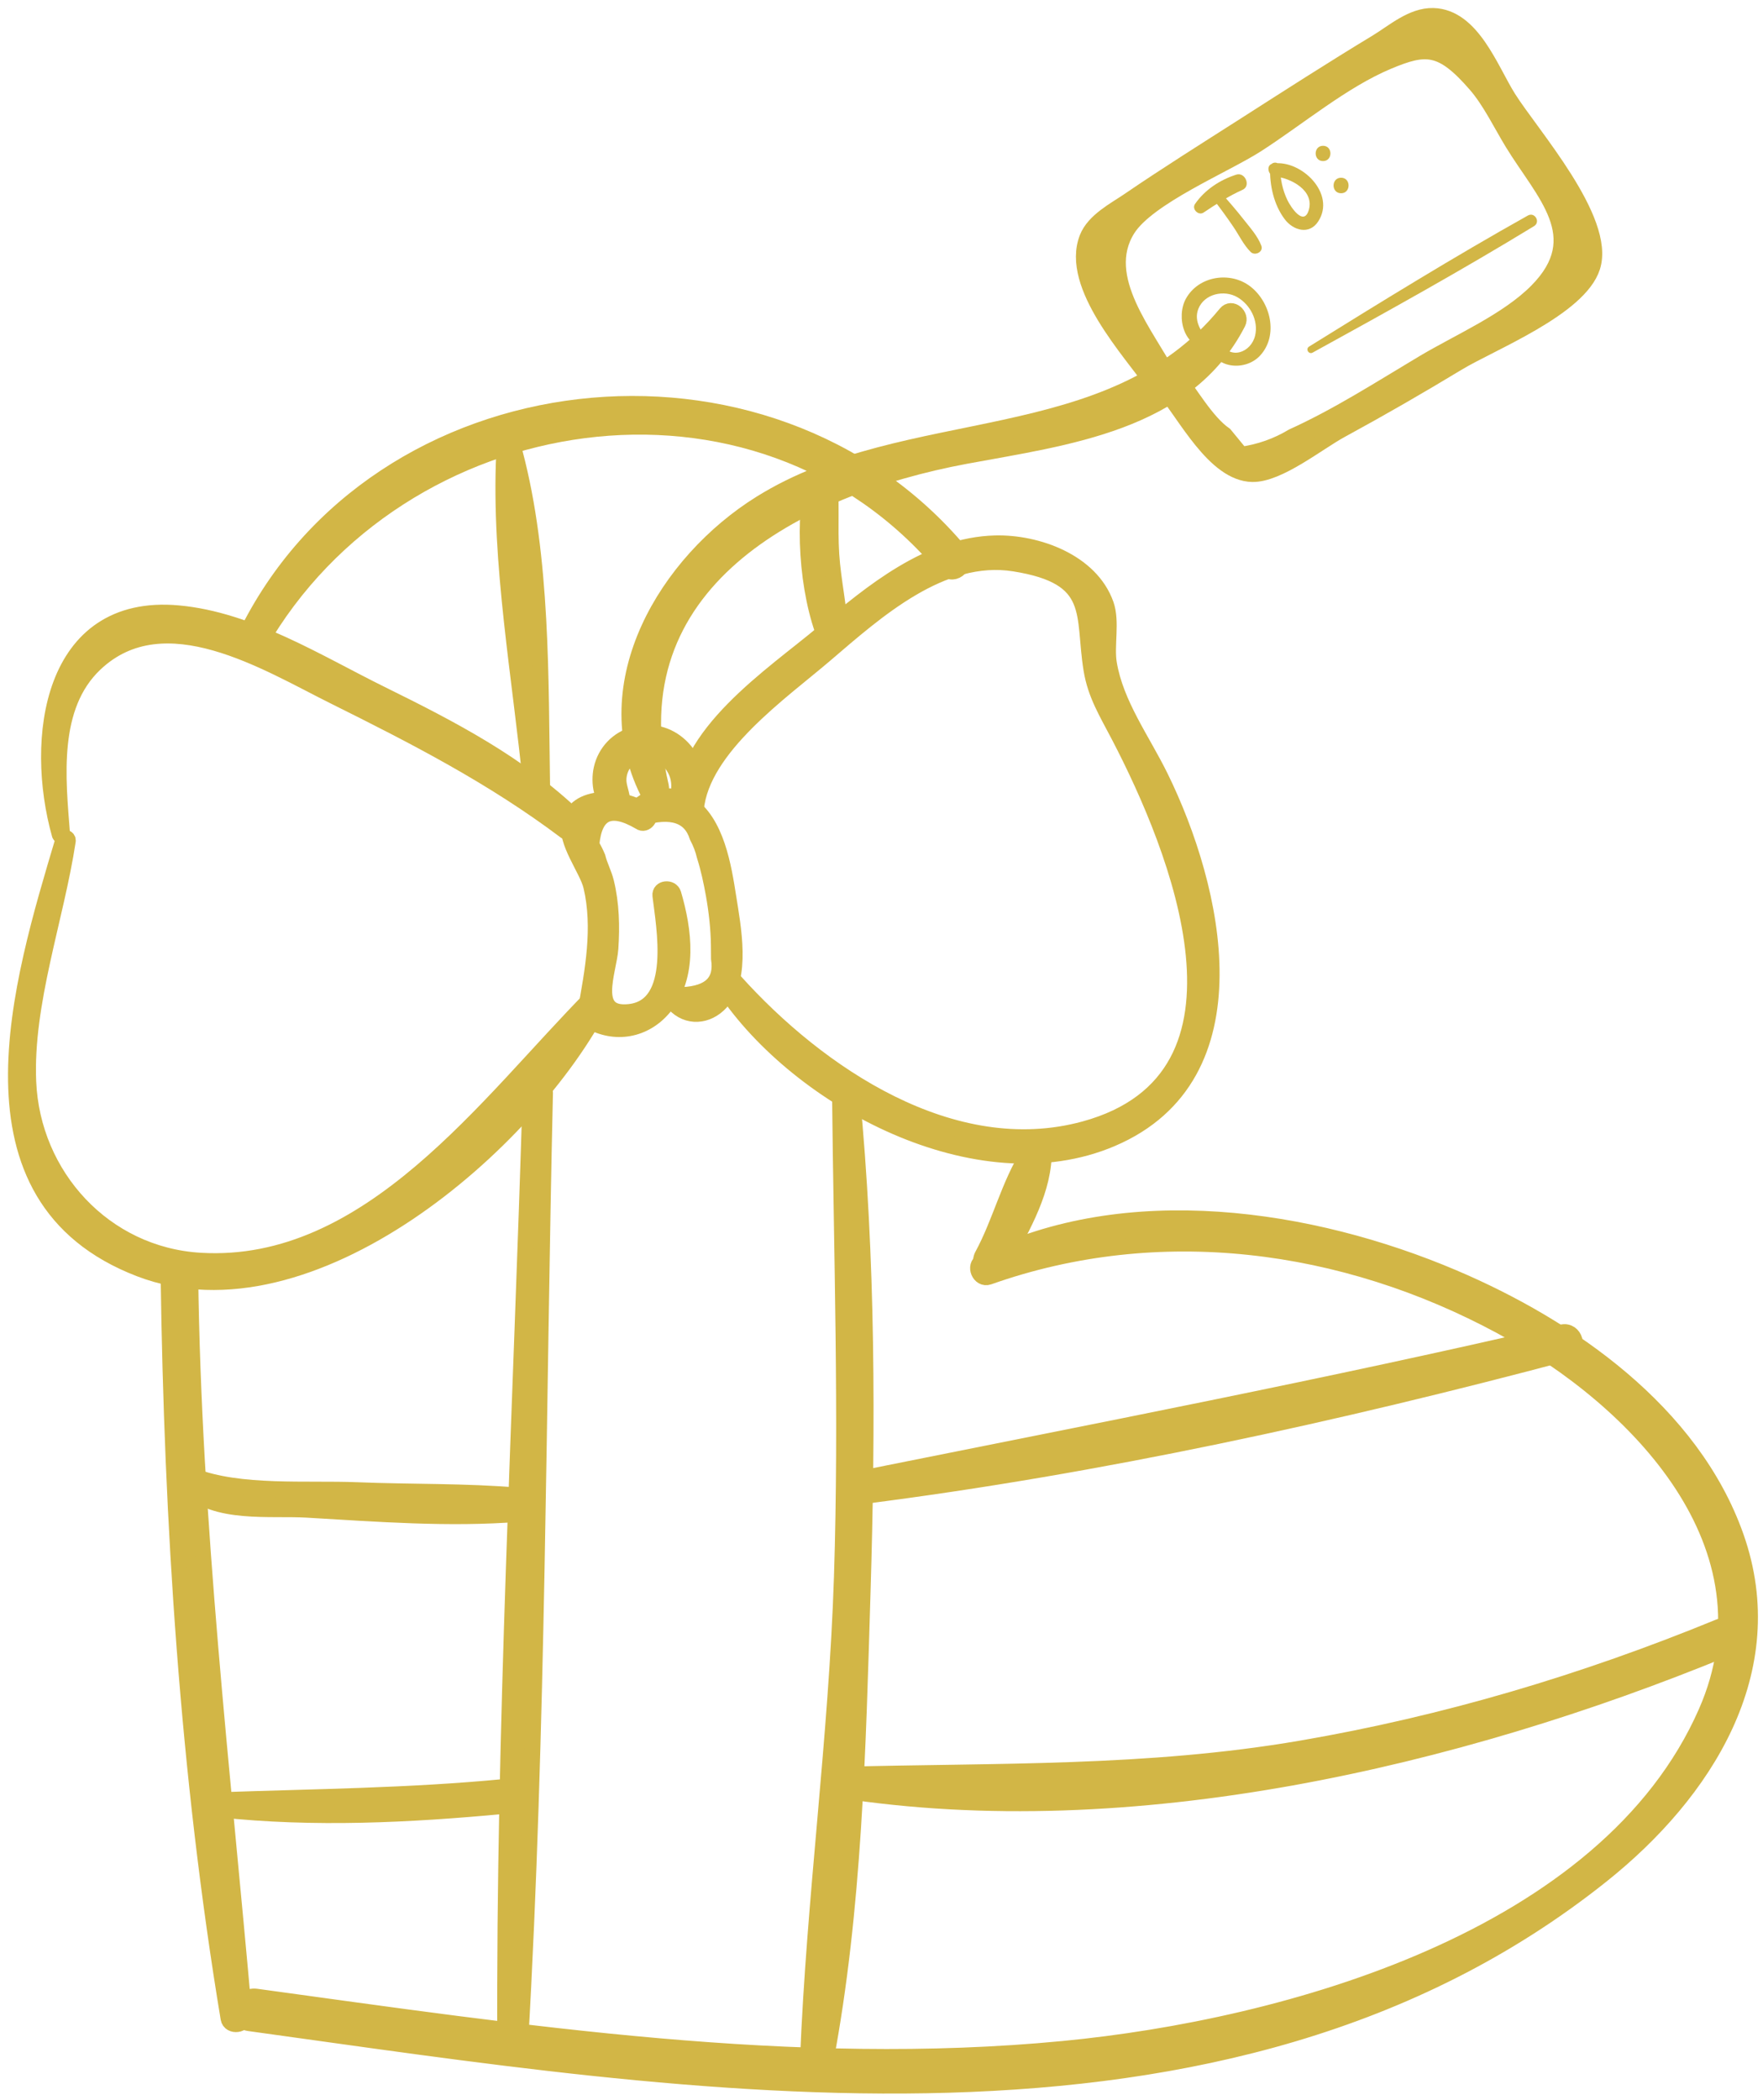 <svg width="110" height="131" viewBox="0 0 110 131" fill="none" xmlns="http://www.w3.org/2000/svg">
<path d="M64.198 71.937C62.955 73.898 62.417 76.257 61.305 78.305C60.892 79.066 62.062 79.748 62.465 78.983C63.567 76.895 64.998 74.596 65.115 72.185C65.14 71.676 64.446 71.545 64.198 71.937Z" fill="#D2B646" stroke="#D2B646"/>
<path d="M16.162 40.195C24.888 24.977 47.242 21.371 58.964 35.422C59.518 36.086 60.466 35.131 59.914 34.472C47.887 20.102 23.463 22.881 15.311 39.698C15.038 40.262 15.843 40.752 16.162 40.195Z" fill="#D2B646" stroke="#D2B646"/>
<path d="M15.231 125.772C13.876 110.347 12.056 95.034 11.866 79.53C11.855 78.666 10.51 78.664 10.522 79.53C10.739 95.019 11.722 110.611 14.264 125.902C14.355 126.445 15.28 126.325 15.231 125.772Z" fill="#D2B646" stroke="#D2B646"/>
<path d="M61.686 79.637C72.291 75.882 83.832 77.413 93.674 82.731C102.177 87.326 111.01 96.423 106.469 106.784C100.257 120.959 80.243 126.471 66.335 127.807C49.541 129.42 32.596 126.82 15.99 124.547C14.919 124.4 14.454 126.04 15.537 126.189C42.964 129.973 76.419 135.739 99.945 116.954C106.351 111.839 111.256 104.21 108.305 95.85C105.569 88.1 97.936 82.781 90.679 79.697C81.769 75.911 70.269 74.179 61.282 78.679C60.758 78.943 61.124 79.836 61.686 79.637Z" fill="#D2B646" stroke="#D2B646"/>
<path d="M40.376 50.688C39.231 49.731 36.008 49.342 35.536 51.267C35.234 52.497 36.637 54.197 36.895 55.281C37.504 57.845 36.996 60.565 36.534 63.103C36.494 63.321 36.56 63.545 36.762 63.662C38.356 64.587 40.213 64.271 41.416 62.833C43.056 60.872 42.67 58.005 42.006 55.754C41.882 55.334 41.152 55.391 41.208 55.862C41.432 57.75 42.398 62.787 39.275 63.128C36.747 63.404 37.984 60.575 38.081 59.16C38.175 57.784 38.14 56.374 37.811 55.028C37.681 54.496 37.408 53.996 37.281 53.473C37.17 53.207 37.041 52.95 36.893 52.702C37.071 50.655 38.084 50.176 39.932 51.264C40.264 51.511 40.695 50.956 40.376 50.688Z" fill="#D2B646" stroke="#D2B646"/>
<path d="M39.977 51.015C41.904 50.448 43.084 50.839 43.516 52.188C43.72 52.571 43.873 52.974 43.973 53.396C44.219 54.173 44.396 55.004 44.539 55.805C44.724 56.844 44.844 57.916 44.857 58.972C44.859 59.247 44.861 59.522 44.863 59.797C45.081 61.229 44.324 61.987 42.591 62.071C42.229 61.754 41.734 62.242 42.061 62.601C42.891 63.513 44.142 63.415 44.969 62.512C46.363 60.989 45.72 57.757 45.441 55.982C45.146 54.103 44.709 51.251 42.92 50.112C41.723 49.35 40.353 49.537 39.524 50.664C39.325 50.934 39.751 51.241 39.977 51.015Z" fill="#D2B646" stroke="#D2B646"/>
<path d="M35.922 51.042C32.391 47.645 28.145 45.449 23.783 43.299C19.837 41.353 15.592 38.663 11.109 38.259C3.149 37.542 2.066 46.133 3.733 52.058C3.754 52.132 3.877 52.121 3.871 52.039C3.598 48.57 3.098 44.067 5.928 41.397C10.261 37.308 16.665 41.348 20.837 43.422C25.915 45.946 30.755 48.431 35.298 51.852C35.77 52.207 36.337 51.44 35.922 51.042Z" fill="#D2B646" stroke="#D2B646"/>
<path d="M3.956 52.371C1.312 61.245 -2.866 74.689 8.723 79.139C19.34 83.216 33.075 71.314 37.555 62.551C37.728 62.213 37.3 61.847 37.015 62.134C30.476 68.722 23.103 79.274 12.492 78.641C6.499 78.283 2.01 73.345 1.759 67.478C1.548 62.555 3.489 57.306 4.227 52.445C4.254 52.271 4.009 52.193 3.956 52.371Z" fill="#D2B646" stroke="#D2B646"/>
<path d="M43.417 50.466C43.776 46.627 48.751 43.16 51.456 40.848C54.64 38.125 58.739 34.422 63.287 35.144C68.513 35.972 67.538 38.311 68.104 41.766C68.36 43.328 69.06 44.438 69.832 45.919C73.434 52.837 79.358 67.237 67.675 70.433C59.407 72.695 51.022 66.979 45.842 61.212C45.549 60.885 44.981 61.315 45.229 61.685C49.853 68.592 61.02 74.579 69.36 71.025C78.547 67.11 75.779 55.355 72.407 48.483C71.262 46.149 69.608 43.93 69.184 41.38C69 40.269 69.375 38.78 68.998 37.709C68.057 35.039 64.7 33.833 62.097 33.898C57.934 34.003 54.397 36.944 51.368 39.486C48.231 42.119 42.509 45.836 42.636 50.466C42.65 50.976 43.371 50.96 43.417 50.466Z" fill="#D2B646" stroke="#D2B646"/>
<path d="M33.11 68.154C32.523 87.899 31.437 107.737 31.527 127.49C31.53 128.087 32.415 128.079 32.449 127.49C33.58 107.77 33.544 87.902 34.001 68.154C34.014 67.58 33.127 67.581 33.11 68.154Z" fill="#D2B646" stroke="#D2B646"/>
<path d="M52.415 68.154C52.514 78.229 52.861 88.274 52.534 98.351C52.208 108.424 50.816 118.42 50.417 128.469C50.393 129.075 51.375 129.227 51.491 128.614C53.297 119.071 53.521 109.006 53.816 99.317C54.132 88.952 54.137 78.483 53.133 68.154C53.09 67.703 52.411 67.682 52.415 68.154Z" fill="#D2B646" stroke="#D2B646"/>
<path d="M33.821 49.118C33.715 42.381 33.848 34.8 32.119 28.258C32.02 27.883 31.476 27.975 31.459 28.347C31.144 35.126 32.491 42.357 33.149 49.118C33.19 49.54 33.828 49.559 33.821 49.118Z" fill="#D2B646" stroke="#D2B646"/>
<path d="M50.869 29.248C50.031 32.269 50.344 36.943 51.542 39.853C51.722 40.29 52.447 40.288 52.432 39.733C52.387 38.004 51.974 36.305 51.863 34.574C51.752 32.845 51.917 31.074 51.712 29.362C51.659 28.909 51.009 28.745 50.869 29.248Z" fill="#D2B646" stroke="#D2B646"/>
<path d="M11.661 92.73C13.455 94.506 16.829 94.029 19.153 94.164C23.531 94.419 28.018 94.769 32.394 94.422C33.119 94.364 33.116 93.359 32.394 93.297C29.034 93.007 25.637 93.092 22.267 92.954C19.176 92.828 14.948 93.198 12.05 92.065C11.664 91.914 11.395 92.468 11.661 92.73Z" fill="#D2B646" stroke="#D2B646"/>
<path d="M13.706 112.856C19.591 113.491 25.534 113.194 31.416 112.644C32.161 112.574 32.167 111.4 31.416 111.472C25.515 112.04 19.623 112.084 13.706 112.293C13.337 112.306 13.352 112.818 13.706 112.856Z" fill="#D2B646" stroke="#D2B646"/>
<path d="M53.838 93.314C68.587 91.437 83.437 88.186 97.798 84.366C98.606 84.151 98.265 82.927 97.453 83.115C82.908 86.497 68.325 89.299 53.692 92.239C53.097 92.36 53.222 93.393 53.838 93.314Z" fill="#D2B646" stroke="#D2B646"/>
<path d="M52.372 111.642C70.532 114.471 90.872 109.724 107.612 102.851C108.438 102.512 108.076 101.151 107.238 101.495C98.839 104.94 90.148 107.53 81.195 109.065C71.574 110.715 62.192 110.448 52.499 110.706C51.987 110.719 51.82 111.556 52.372 111.642Z" fill="#D2B646" stroke="#D2B646"/>
<path d="M38.815 50.014C38.826 49.519 38.555 49.072 38.586 48.562C38.63 47.833 39.071 47.206 39.78 46.993C41.345 46.523 42.652 47.95 42.335 49.47C42.186 50.185 43.278 50.493 43.435 49.773C43.938 47.474 42.004 45.183 39.581 45.823C38.546 46.096 37.768 46.921 37.538 47.966C37.361 48.769 37.478 50.059 38.41 50.322C38.614 50.381 38.811 50.221 38.815 50.014Z" fill="#D2B646" stroke="#D2B646"/>
<path d="M41.232 49.045C38.233 36.391 49.661 30.408 60.241 28.438C66.478 27.277 74.009 26.416 77.231 20.132C77.46 19.686 76.85 19.13 76.495 19.564C69.237 28.443 56.643 25.692 47.468 31.405C41.616 35.049 37.054 42.602 40.419 49.388C40.649 49.855 41.345 49.521 41.232 49.045Z" fill="#D2B646" stroke="#D2B646"/>
<path d="M72.936 23.531C71.582 20.908 68.434 17.336 70.343 14.293C71.606 12.279 76.401 10.306 78.427 9.002C80.982 7.357 83.776 5.011 86.588 3.832C88.967 2.834 89.952 2.807 92.102 5.292C92.978 6.304 93.687 7.772 94.373 8.898C96.302 12.062 99.273 14.755 95.904 18.162C94.057 20.03 91.046 21.318 88.8 22.657C86.158 24.233 83.467 25.965 80.66 27.234C79.672 27.827 78.597 28.206 77.435 28.37C77.094 27.955 76.753 27.539 76.411 27.124C75.235 26.304 74.233 24.473 73.34 23.386C72.888 22.836 72.098 23.625 72.555 24.17C73.967 25.853 75.787 29.524 78.142 29.564C79.77 29.591 82.22 27.599 83.659 26.817C86.121 25.479 88.549 24.079 90.946 22.629C93.038 21.363 98.533 19.218 99.348 16.645C100.278 13.712 95.521 8.375 94.094 6.101C92.988 4.339 91.85 1.066 89.427 1.001C88.108 0.966 86.957 2.006 85.895 2.649C83.141 4.314 80.429 6.058 77.718 7.792C75.278 9.352 72.817 10.891 70.425 12.525C69.577 13.104 68.263 13.772 67.844 14.843C66.683 17.805 70.57 21.932 72.045 24.053C72.423 24.593 73.244 24.127 72.936 23.531Z" fill="#D2B646" stroke="#D2B646"/>
<path d="M75.554 21.354C75.001 20.82 74.451 20.058 74.771 19.26C75.149 18.321 76.378 18.059 77.205 18.539C78.007 19.005 78.527 19.997 78.313 20.925C78.067 21.998 76.739 22.478 76.169 21.368C75.967 20.976 75.321 21.247 75.455 21.669C75.887 23.027 77.738 23.148 78.629 22.172C79.78 20.911 79.28 18.857 78.026 17.878C76.776 16.902 74.788 17.202 73.996 18.626C73.362 19.765 73.874 21.759 75.405 21.714C75.583 21.709 75.689 21.485 75.554 21.354Z" fill="#D2B646"/>
<path d="M75.096 13.258C75.887 12.728 76.661 12.23 77.532 11.837C78.065 11.596 77.687 10.717 77.135 10.894C76.114 11.221 75.174 11.838 74.562 12.723C74.341 13.043 74.778 13.471 75.096 13.258Z" fill="#D2B646"/>
<path d="M75.697 12.422C76.141 12.99 76.565 13.572 76.968 14.169C77.312 14.678 77.597 15.284 78.034 15.717C78.3 15.98 78.845 15.717 78.7 15.329C78.471 14.719 77.994 14.197 77.593 13.687C77.131 13.099 76.643 12.532 76.139 11.98C75.861 11.676 75.456 12.114 75.697 12.422Z" fill="#D2B646"/>
<path d="M79.245 10.447C79.213 11.561 79.477 12.772 80.16 13.677C80.692 14.381 81.688 14.663 82.243 13.82C83.384 12.085 81.187 9.946 79.44 10.199C78.948 10.27 79.119 10.976 79.55 11.012C80.516 11.094 82.055 11.884 81.649 13.135C81.331 14.116 80.539 12.924 80.326 12.483C80.017 11.842 79.882 11.154 79.87 10.447C79.863 10.044 79.257 10.044 79.245 10.447Z" fill="#D2B646"/>
<path d="M82.55 10.047C83.163 10.047 83.164 9.094 82.55 9.094C81.936 9.094 81.935 10.047 82.55 10.047Z" fill="#D2B646"/>
<path d="M83.675 12.055C84.298 12.055 84.299 11.086 83.675 11.086C83.051 11.087 83.05 12.055 83.675 12.055Z" fill="#D2B646"/>
<path d="M81.901 21.994C86.545 19.441 91.191 16.866 95.715 14.105C96.135 13.848 95.76 13.202 95.329 13.444C90.704 16.033 86.182 18.82 81.68 21.617C81.441 21.765 81.653 22.13 81.901 21.994Z" fill="#D2B646"/>
</svg>
